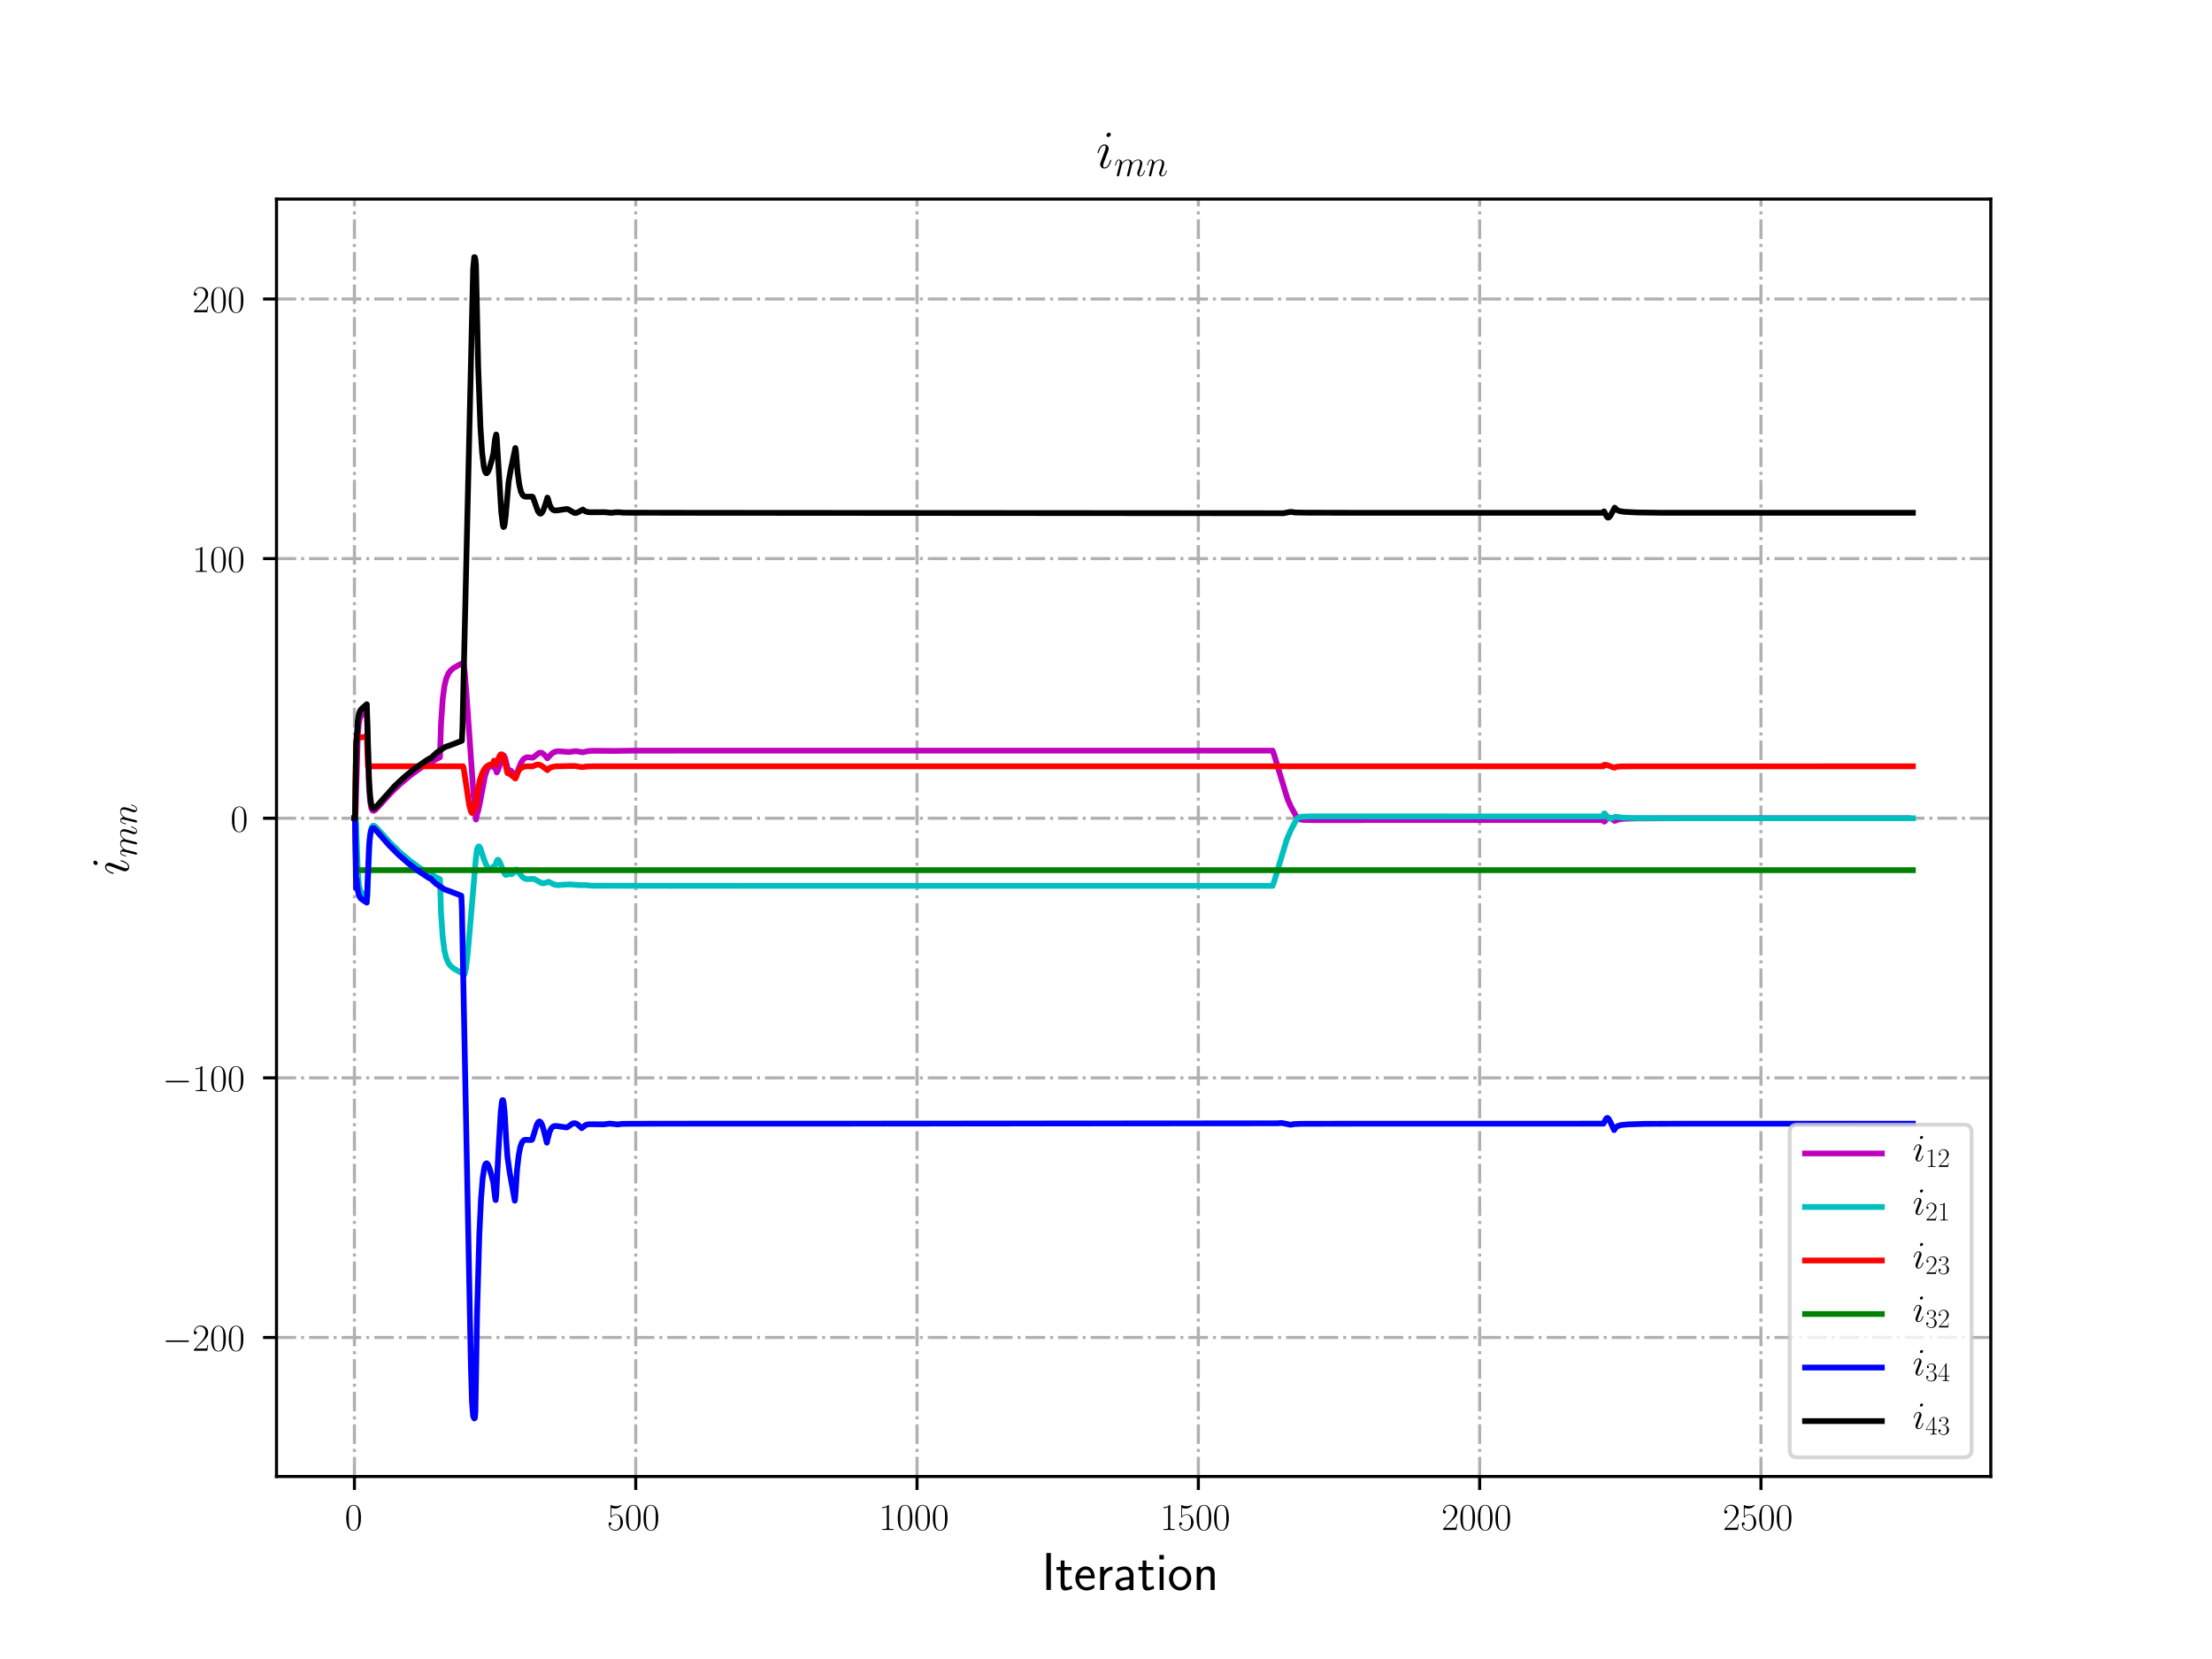 <?xml version="1.0" encoding="utf-8" standalone="no"?>
<!DOCTYPE svg PUBLIC "-//W3C//DTD SVG 1.1//EN"
  "http://www.w3.org/Graphics/SVG/1.1/DTD/svg11.dtd">
<!-- Created with matplotlib (http://matplotlib.org/) -->
<svg height="432pt" version="1.1" viewBox="0 0 576 432" width="576pt" xmlns="http://www.w3.org/2000/svg" xmlns:xlink="http://www.w3.org/1999/xlink">
 <defs>
  <style type="text/css">
*{stroke-linecap:butt;stroke-linejoin:round;}
  </style>
 </defs>
 <g id="figure_1">
  <g id="patch_1">
   <path d="M 0 432 
L 576 432 
L 576 0 
L 0 0 
z
" style="fill:#ffffff;"/>
  </g>
  <g id="axes_1">
   <g id="patch_2">
    <path d="M 72 384.48 
L 518.4 384.48 
L 518.4 51.84 
L 72 51.84 
z
" style="fill:#ffffff;"/>
   </g>
   <g id="matplotlib.axis_1">
    <g id="xtick_1">
     <g id="line2d_1">
      <path clip-path="url(#pf894da6694)" d="M 92.291 384.48 
L 92.291 51.84 
" style="fill:none;stroke:#b0b0b0;stroke-dasharray:5.12,1.28,0.8,1.28;stroke-dashoffset:0;stroke-width:0.8;"/>
     </g>
     <g id="line2d_2">
      <defs>
       <path d="M 0 0 
L 0 3.5 
" id="m3565d0ca4a" style="stroke:#000000;stroke-width:0.8;"/>
      </defs>
      <g>
       <use style="stroke:#000000;stroke-width:0.8;" x="92.291" xlink:href="#m3565d0ca4a" y="384.48"/>
      </g>
     </g>
     <g id="text_1">
      <!-- $0$ -->
      <defs>
       <path d="M 42 31.641 
C 42 37.75 41.906 48.125 37.703 56.109 
C 34 63.109 28.094 65.594 22.906 65.594 
C 18.094 65.594 12 63.406 8.203 56.203 
C 4.203 48.719 3.797 39.438 3.797 31.641 
C 3.797 25.953 3.906 17.281 7 9.672 
C 11.297 -0.609 19 -2 22.906 -2 
C 27.5 -2 34.5 -0.109 38.594 9.375 
C 41.594 16.281 42 24.359 42 31.641 
z
M 22.906 -0.406 
C 16.5 -0.406 12.703 5.078 11.297 12.688 
C 10.203 18.562 10.203 27.156 10.203 32.75 
C 10.203 40.438 10.203 46.828 11.5 52.922 
C 13.406 61.391 19 64 22.906 64 
C 27 64 32.297 61.297 34.203 53.125 
C 35.5 47.438 35.594 40.734 35.594 32.75 
C 35.594 26.25 35.594 18.266 34.406 12.375 
C 32.297 1.484 26.406 -0.406 22.906 -0.406 
z
" id="CMR17-48"/>
      </defs>
      <g transform="translate(89.8 398.398)scale(0.1 -0.1)">
       <use transform="scale(0.996)" xlink:href="#CMR17-48"/>
      </g>
     </g>
    </g>
    <g id="xtick_2">
     <g id="line2d_3">
      <path clip-path="url(#pf894da6694)" d="M 165.543 384.48 
L 165.543 51.84 
" style="fill:none;stroke:#b0b0b0;stroke-dasharray:5.12,1.28,0.8,1.28;stroke-dashoffset:0;stroke-width:0.8;"/>
     </g>
     <g id="line2d_4">
      <g>
       <use style="stroke:#000000;stroke-width:0.8;" x="165.543" xlink:href="#m3565d0ca4a" y="384.48"/>
      </g>
     </g>
     <g id="text_2">
      <!-- $500$ -->
      <defs>
       <path d="M 11.406 57.688 
C 12.406 57.281 16.5 56 20.703 56 
C 30 56 35.094 61.109 38 64.062 
C 38 64.953 38 65.5 37.406 65.5 
C 37.297 65.5 37.094 65.5 36.297 65.047 
C 32.797 63.406 28.703 62.078 23.703 62.078 
C 20.703 62.078 16.203 62.484 11.297 64.672 
C 10.203 65.172 10 65.172 9.906 65.172 
C 9.406 65.172 9.297 65.062 9.297 63.078 
L 9.297 34.422 
C 9.297 32.641 9.297 32.141 10.297 32.141 
C 10.797 32.141 11 32.344 11.5 33.031 
C 14.703 37.516 19.094 39.406 24.094 39.406 
C 27.594 39.406 35.094 37.219 35.094 20.141 
C 35.094 16.953 35.094 11.172 32.094 6.578 
C 29.594 2.484 25.703 0.391 21.406 0.391 
C 14.797 0.391 8.094 5 6.297 12.719 
C 6.703 12.609 7.5 12.422 7.906 12.422 
C 9.203 12.422 11.703 13.125 11.703 16.219 
C 11.703 18.906 9.797 20 7.906 20 
C 5.594 20 4.094 18.594 4.094 15.797 
C 4.094 7.094 11 -2 21.594 -2 
C 31.906 -2 41.703 6.875 41.703 19.75 
C 41.703 31.719 33.906 41 24.203 41 
C 19.094 41 14.797 39.109 11.406 35.531 
z
" id="CMR17-53"/>
      </defs>
      <g transform="translate(158.071 398.398)scale(0.1 -0.1)">
       <use transform="scale(0.996)" xlink:href="#CMR17-53"/>
       <use transform="translate(45.69 0)scale(0.996)" xlink:href="#CMR17-48"/>
       <use transform="translate(91.381 0)scale(0.996)" xlink:href="#CMR17-48"/>
      </g>
     </g>
    </g>
    <g id="xtick_3">
     <g id="line2d_5">
      <path clip-path="url(#pf894da6694)" d="M 238.796 384.48 
L 238.796 51.84 
" style="fill:none;stroke:#b0b0b0;stroke-dasharray:5.12,1.28,0.8,1.28;stroke-dashoffset:0;stroke-width:0.8;"/>
     </g>
     <g id="line2d_6">
      <g>
       <use style="stroke:#000000;stroke-width:0.8;" x="238.796" xlink:href="#m3565d0ca4a" y="384.48"/>
      </g>
     </g>
     <g id="text_3">
      <!-- $1000$ -->
      <defs>
       <path d="M 26.594 63.406 
C 26.594 65.5 26.5 65.5 25.094 65.5 
C 21.203 61.188 15.297 59.797 9.703 59.797 
C 9.406 59.797 8.906 59.797 8.797 59.5 
C 8.703 59.297 8.703 59.094 8.703 57 
C 11.797 57 17 57.594 21 59.984 
L 21 7.203 
C 21 3.688 20.797 2.5 12.203 2.5 
L 9.203 2.5 
L 9.203 0 
C 14 0 19 0 23.797 0 
C 28.594 0 33.594 0 38.406 0 
L 38.406 2.5 
L 35.406 2.5 
C 26.797 2.5 26.594 3.594 26.594 7.156 
z
" id="CMR17-49"/>
      </defs>
      <g transform="translate(228.833 398.398)scale(0.1 -0.1)">
       <use transform="scale(0.996)" xlink:href="#CMR17-49"/>
       <use transform="translate(45.69 0)scale(0.996)" xlink:href="#CMR17-48"/>
       <use transform="translate(91.381 0)scale(0.996)" xlink:href="#CMR17-48"/>
       <use transform="translate(137.071 0)scale(0.996)" xlink:href="#CMR17-48"/>
      </g>
     </g>
    </g>
    <g id="xtick_4">
     <g id="line2d_7">
      <path clip-path="url(#pf894da6694)" d="M 312.048 384.48 
L 312.048 51.84 
" style="fill:none;stroke:#b0b0b0;stroke-dasharray:5.12,1.28,0.8,1.28;stroke-dashoffset:0;stroke-width:0.8;"/>
     </g>
     <g id="line2d_8">
      <g>
       <use style="stroke:#000000;stroke-width:0.8;" x="312.048" xlink:href="#m3565d0ca4a" y="384.48"/>
      </g>
     </g>
     <g id="text_4">
      <!-- $1500$ -->
      <g transform="translate(302.085 398.398)scale(0.1 -0.1)">
       <use transform="scale(0.996)" xlink:href="#CMR17-49"/>
       <use transform="translate(45.69 0)scale(0.996)" xlink:href="#CMR17-53"/>
       <use transform="translate(91.381 0)scale(0.996)" xlink:href="#CMR17-48"/>
       <use transform="translate(137.071 0)scale(0.996)" xlink:href="#CMR17-48"/>
      </g>
     </g>
    </g>
    <g id="xtick_5">
     <g id="line2d_9">
      <path clip-path="url(#pf894da6694)" d="M 385.3 384.48 
L 385.3 51.84 
" style="fill:none;stroke:#b0b0b0;stroke-dasharray:5.12,1.28,0.8,1.28;stroke-dashoffset:0;stroke-width:0.8;"/>
     </g>
     <g id="line2d_10">
      <g>
       <use style="stroke:#000000;stroke-width:0.8;" x="385.3" xlink:href="#m3565d0ca4a" y="384.48"/>
      </g>
     </g>
     <g id="text_5">
      <!-- $2000$ -->
      <defs>
       <path d="M 41.703 15.453 
L 39.906 15.453 
C 38.906 8.375 38.094 7.172 37.703 6.562 
C 37.203 5.766 30 5.766 28.594 5.766 
L 9.406 5.766 
C 13 9.672 20 16.75 28.5 24.953 
C 34.594 30.734 41.703 37.531 41.703 47.422 
C 41.703 59.219 32.297 66 21.797 66 
C 10.797 66 4.094 56.312 4.094 47.344 
C 4.094 43.438 7 42.938 8.203 42.938 
C 9.203 42.938 12.203 43.547 12.203 47.031 
C 12.203 50.109 9.594 51 8.203 51 
C 7.594 51 7 50.906 6.594 50.703 
C 8.5 59.219 14.297 63.406 20.406 63.406 
C 29.094 63.406 34.797 56.516 34.797 47.422 
C 34.797 38.734 29.703 31.25 24 24.75 
L 4.094 2.281 
L 4.094 0 
L 39.297 0 
z
" id="CMR17-50"/>
      </defs>
      <g transform="translate(375.338 398.398)scale(0.1 -0.1)">
       <use transform="scale(0.996)" xlink:href="#CMR17-50"/>
       <use transform="translate(45.69 0)scale(0.996)" xlink:href="#CMR17-48"/>
       <use transform="translate(91.381 0)scale(0.996)" xlink:href="#CMR17-48"/>
       <use transform="translate(137.071 0)scale(0.996)" xlink:href="#CMR17-48"/>
      </g>
     </g>
    </g>
    <g id="xtick_6">
     <g id="line2d_11">
      <path clip-path="url(#pf894da6694)" d="M 458.553 384.48 
L 458.553 51.84 
" style="fill:none;stroke:#b0b0b0;stroke-dasharray:5.12,1.28,0.8,1.28;stroke-dashoffset:0;stroke-width:0.8;"/>
     </g>
     <g id="line2d_12">
      <g>
       <use style="stroke:#000000;stroke-width:0.8;" x="458.553" xlink:href="#m3565d0ca4a" y="384.48"/>
      </g>
     </g>
     <g id="text_6">
      <!-- $2500$ -->
      <g transform="translate(448.59 398.398)scale(0.1 -0.1)">
       <use transform="scale(0.996)" xlink:href="#CMR17-50"/>
       <use transform="translate(45.69 0)scale(0.996)" xlink:href="#CMR17-53"/>
       <use transform="translate(91.381 0)scale(0.996)" xlink:href="#CMR17-48"/>
       <use transform="translate(137.071 0)scale(0.996)" xlink:href="#CMR17-48"/>
      </g>
     </g>
    </g>
    <g id="text_7">
     <!-- Iteration -->
     <defs>
      <path d="M 17.094 69 
L 8.703 69 
L 8.703 0 
L 17.094 0 
z
" id="CMSS17-73"/>
      <path d="M 16.703 37 
L 29.703 37 
L 29.703 42.766 
L 16.703 42.766 
L 16.703 55 
L 9.594 55 
L 9.594 42.766 
L 1.703 42.766 
L 1.703 37 
L 9.406 37 
L 9.406 11.703 
C 9.406 6 10.703 -1 17.297 -1 
C 22.297 -1 26.906 0.391 31.297 2.688 
L 29.703 8.562 
C 27.297 6.469 24.406 5.266 21.297 5.266 
C 16.906 5.266 16.703 10.875 16.703 13.375 
z
" id="CMSS17-116"/>
      <path d="M 39.094 21.516 
C 39.094 24.844 38.906 31.297 35.703 36.641 
C 32.203 42.391 26.5 44 22.203 44 
C 11.797 44 3 34.188 3 21.484 
C 3 9.094 12.094 -1 23.594 -1 
C 28.094 -1 33.594 0.297 38.594 3.875 
C 38.594 4.281 38.406 6.469 38.297 6.562 
C 38.297 6.766 38 9.844 38 10.25 
C 33.203 6.359 27.703 5.078 23.703 5.078 
C 17.297 5.078 10.406 10.422 10.094 21.516 
z
M 10.906 27 
C 12.203 32.562 16.594 37.828 22.203 37.828 
C 23.703 37.828 30.703 37.828 32.5 27 
z
" id="CMSS17-101"/>
      <path d="M 14.906 21.297 
C 14.906 30.703 21.797 37 30.594 37 
L 30.594 43.578 
C 24.203 43.578 18.203 40.391 14.594 35.203 
L 14.594 43.094 
L 7.5 43.094 
L 7.5 0 
L 14.906 0 
z
" id="CMSS17-114"/>
      <path d="M 37.594 27.984 
C 37.594 37.375 30.906 43.875 21.906 43.875 
C 17.5 43.875 12.703 43.078 7.203 39.891 
L 7.797 33.359 
C 10.297 35.125 14.594 38 21.797 38 
C 26.906 38 30 34.062 30 27.844 
L 30 24 
C 14 24 4 19.344 4 11.344 
C 4 7.203 6.5 -1 14.797 -1 
C 16.297 -1 24.406 -1 30.203 3.391 
L 30.203 -0.297 
L 37.594 -0.297 
z
M 30 12.75 
C 30 10.953 30 8.562 27 6.781 
C 24.406 5.078 21.094 5.078 19.703 5.078 
C 14.703 5.078 11.297 7.984 11.297 11.625 
C 11.297 18.922 26.906 18.922 30 18.922 
z
" id="CMSS17-97"/>
      <path d="M 15.297 65.359 
L 6.906 65.359 
L 6.906 57 
L 15.297 57 
z
M 14.797 42.797 
L 7.406 42.797 
L 7.406 0 
L 14.797 0 
z
" id="CMSS17-105"/>
      <path d="M 44.203 21.188 
C 44.203 34 34.703 44 23.5 44 
C 12 44 2.703 33.703 2.703 21.188 
C 2.703 8.5 12.297 -1 23.406 -1 
C 34.797 -1 44.203 8.797 44.203 21.188 
z
M 23.5 5.266 
C 16.406 5.266 10.297 11.078 10.297 22 
C 10.297 33.609 17.406 37.922 23.406 37.922 
C 29.906 37.922 36.594 33.219 36.594 22 
C 36.594 10.672 30.094 5.266 23.5 5.266 
z
" id="CMSS17-111"/>
      <path d="M 40.906 29.328 
C 40.906 35.672 39.406 44 28.094 44 
C 21.703 44 17.5 40.719 14.703 37.328 
L 14.703 43.094 
L 7.406 43.094 
L 7.406 0 
L 15 0 
L 15 24.359 
C 15 30.688 17.406 37.938 24.203 37.938 
C 33 37.938 33.297 32 33.297 28.578 
L 33.297 0 
L 40.906 0 
z
" id="CMSS17-110"/>
     </defs>
     <g transform="translate(271.264 414.022)scale(0.14 -0.14)">
      <use transform="scale(0.996)" xlink:href="#CMSS17-73"/>
      <use transform="translate(25.784 0)scale(0.996)" xlink:href="#CMSS17-116"/>
      <use transform="translate(59.615 0)scale(0.996)" xlink:href="#CMSS17-101"/>
      <use transform="translate(101.254 0)scale(0.996)" xlink:href="#CMSS17-114"/>
      <use transform="translate(133.164 0)scale(0.996)" xlink:href="#CMSS17-97"/>
      <use transform="translate(178.086 0)scale(0.996)" xlink:href="#CMSS17-116"/>
      <use transform="translate(211.918 0)scale(0.996)" xlink:href="#CMSS17-105"/>
      <use transform="translate(234.098 0)scale(0.996)" xlink:href="#CMSS17-111"/>
      <use transform="translate(280.942 0)scale(0.996)" xlink:href="#CMSS17-110"/>
     </g>
    </g>
   </g>
   <g id="matplotlib.axis_2">
    <g id="ytick_1">
     <g id="line2d_13">
      <path clip-path="url(#pf894da6694)" d="M 72 348.274 
L 518.4 348.274 
" style="fill:none;stroke:#b0b0b0;stroke-dasharray:5.12,1.28,0.8,1.28;stroke-dashoffset:0;stroke-width:0.8;"/>
     </g>
     <g id="line2d_14">
      <defs>
       <path d="M 0 0 
L -3.5 0 
" id="me925442959" style="stroke:#000000;stroke-width:0.8;"/>
      </defs>
      <g>
       <use style="stroke:#000000;stroke-width:0.8;" x="72" xlink:href="#me925442959" y="348.274"/>
      </g>
     </g>
     <g id="text_8">
      <!-- $-200$ -->
      <defs>
       <path d="M 65.906 23 
C 67.594 23 69.406 23 69.406 25 
C 69.406 27 67.594 27 65.906 27 
L 11.797 27 
C 10.094 27 8.297 27 8.297 25 
C 8.297 23 10.094 23 11.797 23 
z
" id="CMSY10-0"/>
      </defs>
      <g transform="translate(42.307 351.734)scale(0.1 -0.1)">
       <use transform="scale(0.996)" xlink:href="#CMSY10-0"/>
       <use transform="translate(77.487 0)scale(0.996)" xlink:href="#CMR17-50"/>
       <use transform="translate(123.178 0)scale(0.996)" xlink:href="#CMR17-48"/>
       <use transform="translate(168.868 0)scale(0.996)" xlink:href="#CMR17-48"/>
      </g>
     </g>
    </g>
    <g id="ytick_2">
     <g id="line2d_15">
      <path clip-path="url(#pf894da6694)" d="M 72 280.67 
L 518.4 280.67 
" style="fill:none;stroke:#b0b0b0;stroke-dasharray:5.12,1.28,0.8,1.28;stroke-dashoffset:0;stroke-width:0.8;"/>
     </g>
     <g id="line2d_16">
      <g>
       <use style="stroke:#000000;stroke-width:0.8;" x="72" xlink:href="#me925442959" y="280.67"/>
      </g>
     </g>
     <g id="text_9">
      <!-- $-100$ -->
      <g transform="translate(42.307 284.129)scale(0.1 -0.1)">
       <use transform="scale(0.996)" xlink:href="#CMSY10-0"/>
       <use transform="translate(77.487 0)scale(0.996)" xlink:href="#CMR17-49"/>
       <use transform="translate(123.178 0)scale(0.996)" xlink:href="#CMR17-48"/>
       <use transform="translate(168.868 0)scale(0.996)" xlink:href="#CMR17-48"/>
      </g>
     </g>
    </g>
    <g id="ytick_3">
     <g id="line2d_17">
      <path clip-path="url(#pf894da6694)" d="M 72 213.066 
L 518.4 213.066 
" style="fill:none;stroke:#b0b0b0;stroke-dasharray:5.12,1.28,0.8,1.28;stroke-dashoffset:0;stroke-width:0.8;"/>
     </g>
     <g id="line2d_18">
      <g>
       <use style="stroke:#000000;stroke-width:0.8;" x="72" xlink:href="#me925442959" y="213.066"/>
      </g>
     </g>
     <g id="text_10">
      <!-- $0$ -->
      <g transform="translate(60.019 216.525)scale(0.1 -0.1)">
       <use transform="scale(0.996)" xlink:href="#CMR17-48"/>
      </g>
     </g>
    </g>
    <g id="ytick_4">
     <g id="line2d_19">
      <path clip-path="url(#pf894da6694)" d="M 72 145.461 
L 518.4 145.461 
" style="fill:none;stroke:#b0b0b0;stroke-dasharray:5.12,1.28,0.8,1.28;stroke-dashoffset:0;stroke-width:0.8;"/>
     </g>
     <g id="line2d_20">
      <g>
       <use style="stroke:#000000;stroke-width:0.8;" x="72" xlink:href="#me925442959" y="145.461"/>
      </g>
     </g>
     <g id="text_11">
      <!-- $100$ -->
      <g transform="translate(50.056 148.921)scale(0.1 -0.1)">
       <use transform="scale(0.996)" xlink:href="#CMR17-49"/>
       <use transform="translate(45.69 0)scale(0.996)" xlink:href="#CMR17-48"/>
       <use transform="translate(91.381 0)scale(0.996)" xlink:href="#CMR17-48"/>
      </g>
     </g>
    </g>
    <g id="ytick_5">
     <g id="line2d_21">
      <path clip-path="url(#pf894da6694)" d="M 72 77.857 
L 518.4 77.857 
" style="fill:none;stroke:#b0b0b0;stroke-dasharray:5.12,1.28,0.8,1.28;stroke-dashoffset:0;stroke-width:0.8;"/>
     </g>
     <g id="line2d_22">
      <g>
       <use style="stroke:#000000;stroke-width:0.8;" x="72" xlink:href="#me925442959" y="77.857"/>
      </g>
     </g>
     <g id="text_12">
      <!-- $200$ -->
      <g transform="translate(50.056 81.316)scale(0.1 -0.1)">
       <use transform="scale(0.996)" xlink:href="#CMR17-50"/>
       <use transform="translate(45.69 0)scale(0.996)" xlink:href="#CMR17-48"/>
       <use transform="translate(91.381 0)scale(0.996)" xlink:href="#CMR17-48"/>
      </g>
     </g>
    </g>
    <g id="text_13">
     <!-- $i_{mn}$ -->
     <defs>
      <path d="M 28.297 14.266 
C 28.297 14.766 27.906 15.172 27.297 15.172 
C 26.406 15.172 26.297 14.875 25.797 13.172 
C 23.203 4.094 19.094 1 15.797 1 
C 14.594 1 13.203 1.297 13.203 4.297 
C 13.203 6.984 14.406 9.984 15.5 12.969 
L 22.5 31.531 
C 22.797 32.328 23.5 34.125 23.5 36.016 
C 23.5 40.219 20.5 44 15.594 44 
C 6.406 44 2.703 29.531 2.703 28.734 
C 2.703 28.344 3.094 27.844 3.797 27.844 
C 4.703 27.844 4.797 28.234 5.203 29.625 
C 7.594 37.938 11.406 41.906 15.297 41.906 
C 16.203 41.906 17.906 41.906 17.906 38.719 
C 17.906 36.125 16.594 32.828 15.797 30.641 
L 8.797 12.078 
C 8.203 10.484 7.594 8.875 7.594 7.078 
C 7.594 2.594 10.703 -1 15.5 -1 
C 24.703 -1 28.297 13.578 28.297 14.266 
z
M 27.5 62.703 
C 27.5 64.203 26.297 66 24.094 66 
C 21.797 66 19.203 63.797 19.203 61.203 
C 19.203 58.719 21.297 57.922 22.5 57.922 
C 25.203 57.922 27.5 60.516 27.5 62.703 
z
" id="CMMI12-105"/>
      <path d="M 20.594 29.234 
C 20.797 29.844 23.297 34.828 27 38.016 
C 29.594 40.406 33 42.016 36.906 42.016 
C 40.906 42.016 42.297 39.016 42.297 35.031 
C 42.297 34.422 42.297 32.438 41.094 27.734 
L 38.594 17.469 
C 37.797 14.469 35.906 7.078 35.703 5.984 
C 35.297 4.484 34.703 1.891 34.703 1.5 
C 34.703 0.094 35.797 -1 37.297 -1 
C 40.297 -1 40.797 1.297 41.703 4.891 
L 47.703 28.734 
C 47.906 29.531 53.094 42.016 64.094 42.016 
C 68.094 42.016 69.5 39.016 69.5 35.031 
C 69.5 29.438 65.594 18.562 63.406 12.578 
C 62.5 10.172 62 8.875 62 7.078 
C 62 2.594 65.094 -1 69.906 -1 
C 79.203 -1 82.703 13.672 82.703 14.266 
C 82.703 14.766 82.297 15.172 81.703 15.172 
C 80.797 15.172 80.703 14.875 80.203 13.172 
C 77.906 5.188 74.203 1 70.203 1 
C 69.203 1 67.594 1 67.594 4.203 
C 67.594 6.812 68.797 10 69.203 11.094 
C 71 15.906 75.5 27.703 75.5 33.516 
C 75.5 39.5 72 44 64.406 44 
C 57.703 44 52.297 40.219 48.297 34.328 
C 48 39.719 44.703 44 37.203 44 
C 28.297 44 23.594 37.734 21.797 35.234 
C 21.5 40.906 17.406 44 13 44 
C 10.094 44 7.797 42.609 5.906 38.812 
C 4.094 35.219 2.703 29.141 2.703 28.734 
C 2.703 28.344 3.094 27.844 3.797 27.844 
C 4.594 27.844 4.703 27.938 5.297 30.234 
C 6.797 36.125 8.703 42.016 12.703 42.016 
C 15 42.016 15.797 40.406 15.797 37.422 
C 15.797 35.219 14.797 31.328 14.094 28.234 
L 11.297 17.469 
C 10.906 15.562 9.797 11.078 9.297 9.281 
C 8.594 6.688 7.5 2 7.5 1.5 
C 7.5 0.094 8.594 -1 10.094 -1 
C 11.297 -1 12.703 -0.406 13.5 1.094 
C 13.703 1.594 14.594 5.094 15.094 7.078 
L 17.297 16.062 
z
" id="CMMI12-109"/>
      <path d="M 20.594 29.234 
C 20.797 29.844 23.297 34.828 27 38.016 
C 29.594 40.406 33 42.016 36.906 42.016 
C 40.906 42.016 42.297 39.016 42.297 35.031 
C 42.297 29.344 38.203 17.969 36.203 12.578 
C 35.297 10.172 34.797 8.875 34.797 7.078 
C 34.797 2.594 37.906 -1 42.703 -1 
C 52 -1 55.5 13.672 55.5 14.266 
C 55.5 14.766 55.094 15.172 54.5 15.172 
C 53.594 15.172 53.5 14.875 53 13.172 
C 50.703 4.984 46.906 1 43 1 
C 42 1 40.406 1 40.406 4.203 
C 40.406 6.703 41.5 9.703 42.094 11.094 
C 44.094 16.609 48.297 27.812 48.297 33.516 
C 48.297 39.5 44.797 44 37.203 44 
C 28.297 44 23.594 37.734 21.797 35.234 
C 21.5 40.906 17.406 44 13 44 
C 9.797 44 7.594 42.109 5.906 38.719 
C 4.094 35.125 2.703 29.141 2.703 28.734 
C 2.703 28.344 3.094 27.844 3.797 27.844 
C 4.594 27.844 4.703 27.938 5.297 30.234 
C 6.906 36.328 8.703 42.016 12.703 42.016 
C 15 42.016 15.797 40.406 15.797 37.422 
C 15.797 35.219 14.797 31.328 14.094 28.234 
L 11.297 17.469 
C 10.906 15.562 9.797 11.078 9.297 9.281 
C 8.594 6.688 7.5 2 7.5 1.5 
C 7.5 0.094 8.594 -1 10.094 -1 
C 11.297 -1 12.703 -0.406 13.5 1.094 
C 13.703 1.594 14.594 5.094 15.094 7.078 
L 17.297 16.062 
z
" id="CMMI12-110"/>
     </defs>
     <g transform="translate(35.595 227.936)rotate(-90)scale(0.14 -0.14)">
      <use transform="translate(0 14.944)scale(0.996)" xlink:href="#CMMI12-105"/>
      <use transform="translate(33.279 0)scale(0.697)" xlink:href="#CMMI12-109"/>
      <use transform="translate(93.007 0)scale(0.697)" xlink:href="#CMMI12-110"/>
     </g>
    </g>
   </g>
   <g id="line2d_23">
    <path clip-path="url(#pf894da6694)" d="M 92.291 213.066 
L 92.437 213.066 
L 92.584 211.557 
L 93.17 191.388 
L 93.463 188.17 
L 93.756 186.862 
L 94.195 186.088 
L 94.928 185.47 
L 95.514 185.04 
L 96.1 205.017 
L 96.393 208.787 
L 96.686 210.421 
L 96.979 211.029 
L 97.272 211.144 
L 97.712 210.911 
L 98.591 209.993 
L 101.814 206.432 
L 104.304 204.052 
L 106.941 201.852 
L 109.578 199.938 
L 111.776 198.533 
L 111.923 199.144 
L 112.802 198.113 
L 114.56 197.19 
L 114.853 188.286 
L 115.292 181.925 
L 115.732 178.625 
L 116.171 176.766 
L 116.757 175.383 
L 117.343 174.596 
L 118.076 173.975 
L 119.248 173.293 
L 120.566 172.622 
L 120.713 172.774 
L 121.006 174.951 
L 121.445 180.387 
L 123.35 207.514 
L 123.496 208.16 
L 123.936 213.407 
L 124.229 211.968 
L 124.522 211.128 
L 124.961 209.06 
L 126.28 202.12 
L 126.866 200.362 
L 127.306 199.672 
L 127.745 199.434 
L 128.185 199.554 
L 128.478 199.788 
L 128.624 199.112 
L 128.771 199.258 
L 129.357 201.149 
L 129.65 200.617 
L 130.968 196.698 
L 131.115 196.679 
L 131.261 196.808 
L 131.554 197.529 
L 132.287 200.463 
L 133.019 200.641 
L 133.459 201.16 
L 134.045 202.286 
L 134.191 202.627 
L 134.338 202.456 
L 134.924 200.476 
L 135.656 198.655 
L 136.242 197.753 
L 136.828 197.312 
L 137.414 197.183 
L 138.44 197.282 
L 138.733 197.298 
L 139.172 196.986 
L 140.344 196.052 
L 140.784 195.971 
L 141.223 196.113 
L 141.81 196.609 
L 142.542 197.464 
L 142.835 197.141 
L 143.714 196.212 
L 144.447 195.776 
L 145.179 195.624 
L 146.205 195.672 
L 148.109 195.824 
L 150.014 195.588 
L 151.039 195.775 
L 151.772 195.907 
L 152.944 195.611 
L 154.262 195.499 
L 160.416 195.542 
L 161.734 195.514 
L 164.811 195.473 
L 184.296 195.462 
L 331.387 195.462 
L 331.826 196.697 
L 335.196 207.851 
L 336.075 209.925 
L 337.833 213.06 
L 338.419 213.354 
L 339.298 213.496 
L 341.789 213.556 
L 357.025 213.544 
L 417.531 213.543 
L 417.678 213.921 
L 417.824 213.928 
L 418.704 212.921 
L 419.143 212.919 
L 419.729 213.26 
L 420.462 213.757 
L 421.487 213.381 
L 422.806 213.206 
L 425.882 213.115 
L 437.603 213.068 
L 496.791 213.066 
L 496.791 213.066 
" style="fill:none;stroke:#bf00bf;stroke-linecap:square;stroke-width:1.5;"/>
   </g>
   <g id="line2d_24">
    <path clip-path="url(#pf894da6694)" d="M 92.291 213.066 
L 92.437 213.066 
L 92.584 213.066 
L 92.73 214.409 
L 93.17 226.991 
L 93.463 230.408 
L 93.756 231.762 
L 94.049 232.332 
L 94.488 232.724 
L 95.661 233.359 
L 96.247 218.859 
L 96.54 216.348 
L 96.833 215.321 
L 97.126 215.004 
L 97.419 215.029 
L 97.858 215.35 
L 99.03 216.646 
L 101.667 219.549 
L 104.158 221.948 
L 106.648 224.049 
L 109.285 225.993 
L 111.776 227.598 
L 111.923 226.987 
L 112.802 228.018 
L 114.56 228.941 
L 114.853 237.846 
L 115.292 244.206 
L 115.732 247.506 
L 116.171 249.365 
L 116.757 250.748 
L 117.343 251.535 
L 118.076 252.156 
L 119.248 252.839 
L 120.566 253.51 
L 120.859 253.851 
L 121.006 253.617 
L 121.299 252.315 
L 121.738 248.796 
L 122.471 240.534 
L 123.936 223.304 
L 124.229 221.145 
L 124.522 220.474 
L 124.668 220.389 
L 124.815 220.461 
L 125.108 220.977 
L 125.84 223.225 
L 126.573 225.184 
L 127.013 225.873 
L 127.452 226.179 
L 127.892 226.153 
L 128.331 225.859 
L 128.624 225.546 
L 128.771 225.592 
L 129.064 225.065 
L 129.503 223.942 
L 129.65 223.856 
L 129.943 224.078 
L 130.382 225.043 
L 131.408 227.575 
L 131.701 227.831 
L 131.994 227.757 
L 132.287 227.47 
L 132.726 227.629 
L 133.166 227.661 
L 133.605 227.393 
L 134.191 226.688 
L 134.484 226.419 
L 135.217 227.367 
L 136.096 228.422 
L 136.682 228.791 
L 137.268 228.924 
L 138.293 228.879 
L 139.026 228.869 
L 139.612 229.157 
L 140.93 229.914 
L 141.517 230.003 
L 142.103 229.875 
L 142.835 229.607 
L 144.447 230.387 
L 145.326 230.486 
L 146.937 230.351 
L 148.402 230.291 
L 151.039 230.491 
L 152.358 230.479 
L 154.116 230.626 
L 165.983 230.652 
L 199.825 230.67 
L 331.387 230.67 
L 331.826 229.421 
L 335.049 218.695 
L 336.075 216.274 
L 337.686 213.208 
L 338.272 212.831 
L 339.005 212.665 
L 340.763 212.585 
L 349.114 212.586 
L 410.06 212.588 
L 417.531 212.588 
L 417.678 211.829 
L 417.824 211.806 
L 418.997 213.12 
L 419.436 213.139 
L 420.169 212.858 
L 420.755 212.677 
L 422.513 212.922 
L 425.443 213.015 
L 436.431 213.062 
L 498.109 213.066 
L 498.109 213.066 
" style="fill:none;stroke:#00bfbf;stroke-linecap:square;stroke-width:1.5;"/>
   </g>
   <g id="line2d_25">
    <path clip-path="url(#pf894da6694)" d="M 92.291 213.066 
L 92.437 213.066 
L 92.73 193.304 
L 92.877 191.672 
L 93.023 191.579 
L 93.316 191.92 
L 93.756 192.037 
L 94.635 191.919 
L 95.514 191.735 
L 95.807 199.545 
L 120.566 199.545 
L 120.713 199.91 
L 122.178 209.633 
L 122.617 211.289 
L 122.91 211.719 
L 123.35 210.504 
L 123.496 209.594 
L 123.643 209.761 
L 123.789 210.216 
L 123.936 210.124 
L 124.229 206.527 
L 124.961 203.14 
L 125.547 201.361 
L 126.134 200.244 
L 126.72 199.578 
L 127.452 199.14 
L 128.331 198.93 
L 128.478 198.914 
L 128.624 198.072 
L 128.917 198.581 
L 129.21 199.06 
L 129.503 198.321 
L 130.089 196.825 
L 130.382 196.448 
L 130.675 196.422 
L 130.968 196.79 
L 131.261 197.556 
L 131.701 199.362 
L 132.14 201.333 
L 132.58 201.449 
L 133.459 202.086 
L 134.191 202.728 
L 135.07 200.635 
L 135.656 200.026 
L 136.242 199.707 
L 136.975 199.551 
L 138.293 199.553 
L 138.733 199.55 
L 139.758 199.109 
L 140.344 199.097 
L 140.93 199.321 
L 141.81 199.986 
L 142.542 200.547 
L 142.982 200.057 
L 143.714 199.731 
L 144.74 199.546 
L 146.498 199.521 
L 148.549 199.462 
L 149.721 199.46 
L 151.332 199.734 
L 151.772 199.732 
L 152.504 199.613 
L 154.555 199.538 
L 192.061 199.545 
L 417.531 199.545 
L 417.678 199.164 
L 418.264 199.168 
L 418.997 199.419 
L 420.169 199.85 
L 420.462 199.89 
L 420.755 199.707 
L 421.78 199.585 
L 425.15 199.551 
L 488.586 199.545 
L 498.109 199.545 
L 498.109 199.545 
" style="fill:none;stroke:#ff0000;stroke-linecap:square;stroke-width:1.5;"/>
   </g>
   <g id="line2d_26">
    <path clip-path="url(#pf894da6694)" d="M 92.291 213.066 
L 92.437 213.066 
L 92.73 226.587 
L 498.109 226.587 
L 498.109 226.587 
" style="fill:none;stroke:#008000;stroke-linecap:square;stroke-width:1.5;"/>
   </g>
   <g id="line2d_27">
    <path clip-path="url(#pf894da6694)" d="M 92.291 213.066 
L 92.437 213.066 
L 92.73 231.318 
L 92.877 228.883 
L 93.17 231.893 
L 93.463 233.173 
L 93.902 233.92 
L 94.635 234.475 
L 95.514 235.039 
L 96.1 220.366 
L 96.393 217.444 
L 96.686 216.138 
L 96.979 215.677 
L 97.272 215.647 
L 97.712 215.965 
L 98.884 217.329 
L 101.374 220.167 
L 103.865 222.651 
L 106.355 224.827 
L 108.992 226.839 
L 111.776 228.682 
L 112.069 228.666 
L 112.655 229.305 
L 113.534 230.12 
L 115.732 231.595 
L 117.05 232.049 
L 119.541 233.01 
L 120.127 233.244 
L 120.273 236.469 
L 120.859 266.227 
L 122.617 355.633 
L 122.91 365.138 
L 123.203 368.754 
L 123.496 369.36 
L 123.643 369.255 
L 123.789 367.737 
L 124.229 342.137 
L 124.815 321.51 
L 125.254 312.229 
L 125.694 306.737 
L 126.134 303.92 
L 126.427 303.1 
L 126.72 302.899 
L 127.013 303.164 
L 127.452 304.18 
L 128.038 306.249 
L 128.478 308.089 
L 128.917 311.806 
L 129.064 312.504 
L 129.21 311.225 
L 129.796 299.68 
L 130.382 289.69 
L 130.675 287.056 
L 130.822 286.492 
L 130.968 286.467 
L 131.115 286.991 
L 131.408 289.674 
L 131.847 297.37 
L 132.14 301.246 
L 132.726 305.311 
L 134.045 312.658 
L 134.191 311.475 
L 134.631 304.758 
L 135.07 300.831 
L 135.51 298.583 
L 135.949 297.43 
L 136.389 296.932 
L 136.828 296.788 
L 137.707 296.847 
L 138.44 296.839 
L 138.586 296.714 
L 139.026 295.304 
L 139.758 292.928 
L 140.198 292.149 
L 140.491 292.015 
L 140.784 292.213 
L 141.077 292.735 
L 141.517 294.041 
L 142.396 297.553 
L 142.689 296.244 
L 143.128 294.686 
L 143.568 293.804 
L 144.007 293.365 
L 144.447 293.202 
L 145.179 293.238 
L 147.523 293.587 
L 147.816 293.482 
L 149.135 292.537 
L 149.721 292.477 
L 150.307 292.724 
L 151.039 293.35 
L 151.479 293.772 
L 152.504 292.934 
L 153.237 292.757 
L 154.409 292.749 
L 157.193 292.781 
L 158.804 292.584 
L 159.976 292.705 
L 160.855 292.806 
L 161.881 292.655 
L 164.078 292.629 
L 172.576 292.598 
L 213.89 292.594 
L 332.559 292.506 
L 333.731 292.422 
L 334.756 292.609 
L 336.075 292.888 
L 336.954 292.707 
L 338.858 292.63 
L 354.241 292.599 
L 417.531 292.597 
L 417.824 292.051 
L 418.264 291.236 
L 418.557 291.099 
L 418.85 291.298 
L 419.29 292.062 
L 420.315 294.276 
L 420.755 293.578 
L 421.341 293.184 
L 422.22 292.947 
L 423.978 292.783 
L 428.373 292.642 
L 438.628 292.6 
L 498.109 292.604 
L 498.109 292.604 
" style="fill:none;stroke:#0000ff;stroke-linecap:square;stroke-width:1.5;"/>
   </g>
   <g id="line2d_28">
    <path clip-path="url(#pf894da6694)" d="M 92.291 213.066 
L 92.437 213.066 
L 92.73 194.813 
L 93.17 187.678 
L 93.463 185.911 
L 93.756 185.113 
L 94.195 184.526 
L 95.514 183.378 
L 96.1 203.306 
L 96.393 207.496 
L 96.686 209.483 
L 96.979 210.297 
L 97.272 210.506 
L 97.565 210.411 
L 98.151 209.854 
L 102.839 204.608 
L 105.33 202.293 
L 107.967 200.152 
L 110.751 198.193 
L 111.923 197.45 
L 112.216 197.466 
L 112.802 196.827 
L 113.681 196.011 
L 115.878 194.536 
L 117.197 194.082 
L 119.687 193.121 
L 120.273 192.887 
L 120.42 189.662 
L 123.203 70.08 
L 123.496 66.96 
L 123.643 66.988 
L 123.789 67.547 
L 123.936 68.974 
L 124.522 95.661 
L 125.108 111.293 
L 125.547 117.91 
L 125.987 121.512 
L 126.28 122.71 
L 126.573 123.199 
L 126.72 123.232 
L 127.013 122.967 
L 127.452 121.952 
L 128.038 119.882 
L 128.478 118.042 
L 128.917 114.325 
L 129.21 113.143 
L 129.357 114.132 
L 129.796 121.313 
L 130.529 133.284 
L 130.968 136.884 
L 131.115 137.244 
L 131.261 137.151 
L 131.408 136.601 
L 131.701 134.157 
L 132.433 125.532 
L 133.019 122.18 
L 134.191 116.657 
L 134.338 117.446 
L 134.777 122.909 
L 135.217 126.204 
L 135.656 128.029 
L 136.096 128.923 
L 136.535 129.275 
L 137.121 129.345 
L 138.586 129.316 
L 138.733 129.423 
L 139.172 130.603 
L 140.051 133.063 
L 140.491 133.677 
L 140.784 133.758 
L 141.077 133.563 
L 141.517 132.78 
L 142.103 131.058 
L 142.542 129.581 
L 142.689 129.888 
L 143.128 131.445 
L 143.568 132.327 
L 144.007 132.766 
L 144.447 132.929 
L 145.179 132.893 
L 147.523 132.544 
L 147.963 132.631 
L 149.574 133.566 
L 150.16 133.537 
L 150.746 133.263 
L 151.772 132.683 
L 152.358 133.129 
L 153.09 133.356 
L 154.116 133.394 
L 157.486 133.368 
L 159.097 133.532 
L 160.416 133.405 
L 161.148 133.39 
L 162.467 133.502 
L 168.62 133.513 
L 181.805 133.537 
L 333.145 133.639 
L 334.17 133.652 
L 335.489 133.384 
L 336.221 133.289 
L 337.247 133.449 
L 340.03 133.502 
L 352.483 133.533 
L 417.531 133.534 
L 417.678 133.153 
L 417.971 133.677 
L 418.411 134.552 
L 418.704 134.785 
L 418.997 134.707 
L 419.436 134.137 
L 420.462 132.2 
L 421.048 132.79 
L 421.78 133.095 
L 422.952 133.273 
L 426.029 133.437 
L 432.328 133.522 
L 463.973 133.528 
L 498.109 133.528 
L 498.109 133.528 
" style="fill:none;stroke:#000000;stroke-linecap:square;stroke-width:1.5;"/>
   </g>
   <g id="patch_3">
    <path d="M 72 384.48 
L 72 51.84 
" style="fill:none;stroke:#000000;stroke-linecap:square;stroke-linejoin:miter;stroke-width:0.8;"/>
   </g>
   <g id="patch_4">
    <path d="M 518.4 384.48 
L 518.4 51.84 
" style="fill:none;stroke:#000000;stroke-linecap:square;stroke-linejoin:miter;stroke-width:0.8;"/>
   </g>
   <g id="patch_5">
    <path d="M 72 384.48 
L 518.4 384.48 
" style="fill:none;stroke:#000000;stroke-linecap:square;stroke-linejoin:miter;stroke-width:0.8;"/>
   </g>
   <g id="patch_6">
    <path d="M 72 51.84 
L 518.4 51.84 
" style="fill:none;stroke:#000000;stroke-linecap:square;stroke-linejoin:miter;stroke-width:0.8;"/>
   </g>
   <g id="text_14">
    <!-- $i_{mn}$ -->
    <g transform="translate(285.424 45.84)scale(0.14 -0.14)">
     <use transform="translate(0 14.944)scale(0.996)" xlink:href="#CMMI12-105"/>
     <use transform="translate(33.279 0)scale(0.697)" xlink:href="#CMMI12-109"/>
     <use transform="translate(93.007 0)scale(0.697)" xlink:href="#CMMI12-110"/>
    </g>
   </g>
   <g id="legend_1">
    <g id="patch_7">
     <path d="M 468.025 379.48 
L 511.4 379.48 
Q 513.4 379.48 513.4 377.48 
L 513.4 294.857 
Q 513.4 292.857 511.4 292.857 
L 468.025 292.857 
Q 466.025 292.857 466.025 294.857 
L 466.025 377.48 
Q 466.025 379.48 468.025 379.48 
z
" style="fill:#ffffff;opacity:0.8;stroke:#cccccc;stroke-linejoin:miter;"/>
    </g>
    <g id="line2d_29">
     <path d="M 470.025 300.357 
L 490.025 300.357 
" style="fill:none;stroke:#bf00bf;stroke-linecap:square;stroke-width:1.5;"/>
    </g>
    <g id="line2d_30"/>
    <g id="text_15">
     <!-- $i_{12}$ -->
     <g transform="translate(498.025 303.857)scale(0.1 -0.1)">
      <use transform="translate(0 14.944)scale(0.996)" xlink:href="#CMMI12-105"/>
      <use transform="translate(33.279 0)scale(0.697)" xlink:href="#CMR17-49"/>
      <use transform="translate(65.262 0)scale(0.697)" xlink:href="#CMR17-50"/>
     </g>
    </g>
    <g id="line2d_31">
     <path d="M 470.025 314.294 
L 490.025 314.294 
" style="fill:none;stroke:#00bfbf;stroke-linecap:square;stroke-width:1.5;"/>
    </g>
    <g id="line2d_32"/>
    <g id="text_16">
     <!-- $i_{21}$ -->
     <g transform="translate(498.025 317.794)scale(0.1 -0.1)">
      <use transform="translate(0 14.944)scale(0.996)" xlink:href="#CMMI12-105"/>
      <use transform="translate(33.279 0)scale(0.697)" xlink:href="#CMR17-50"/>
      <use transform="translate(65.262 0)scale(0.697)" xlink:href="#CMR17-49"/>
     </g>
    </g>
    <g id="line2d_33">
     <path d="M 470.025 328.231 
L 490.025 328.231 
" style="fill:none;stroke:#ff0000;stroke-linecap:square;stroke-width:1.5;"/>
    </g>
    <g id="line2d_34"/>
    <g id="text_17">
     <!-- $i_{23}$ -->
     <defs>
      <path d="M 22.094 33.703 
C 31 33.703 34.906 25.969 34.906 17.031 
C 34.906 5 28.5 0.391 22.703 0.391 
C 17.406 0.391 8.797 3.031 6.094 10.828 
C 6.594 10.625 7.094 10.625 7.594 10.625 
C 10 10.625 11.797 12.219 11.797 14.812 
C 11.797 17.703 9.594 19 7.594 19 
C 5.906 19 3.297 18.203 3.297 14.469 
C 3.297 5.234 12.297 -2 22.906 -2 
C 34 -2 42.5 6.719 42.5 16.953 
C 42.5 26.672 34.5 33.703 25 34.797 
C 32.594 36.375 39.906 43.062 39.906 52.016 
C 39.906 59.688 32 65.297 23 65.297 
C 13.906 65.297 5.906 59.828 5.906 52.016 
C 5.906 48.594 8.5 48 9.797 48 
C 11.906 48 13.703 49.297 13.703 51.891 
C 13.703 54.469 11.906 55.766 9.797 55.766 
C 9.406 55.766 8.906 55.766 8.5 55.578 
C 11.406 61.859 19.297 63 22.797 63 
C 26.297 63 32.906 61.328 32.906 51.875 
C 32.906 49.109 32.5 44.188 29.094 39.844 
C 26.094 36 22.703 36 19.406 35.688 
C 18.906 35.688 16.594 35.453 16.203 35.453 
C 15.5 35.359 15.094 35.266 15.094 34.5 
C 15.094 33.797 15.203 33.703 17.203 33.703 
z
" id="CMR17-51"/>
     </defs>
     <g transform="translate(498.025 331.731)scale(0.1 -0.1)">
      <use transform="translate(0 14.944)scale(0.996)" xlink:href="#CMMI12-105"/>
      <use transform="translate(33.279 0)scale(0.697)" xlink:href="#CMR17-50"/>
      <use transform="translate(65.262 0)scale(0.697)" xlink:href="#CMR17-51"/>
     </g>
    </g>
    <g id="line2d_35">
     <path d="M 470.025 342.168 
L 490.025 342.168 
" style="fill:none;stroke:#008000;stroke-linecap:square;stroke-width:1.5;"/>
    </g>
    <g id="line2d_36"/>
    <g id="text_18">
     <!-- $i_{32}$ -->
     <g transform="translate(498.025 345.668)scale(0.1 -0.1)">
      <use transform="translate(0 14.944)scale(0.996)" xlink:href="#CMMI12-105"/>
      <use transform="translate(33.279 0)scale(0.697)" xlink:href="#CMR17-51"/>
      <use transform="translate(65.262 0)scale(0.697)" xlink:href="#CMR17-50"/>
     </g>
    </g>
    <g id="line2d_37">
     <path d="M 470.025 356.106 
L 490.025 356.106 
" style="fill:none;stroke:#0000ff;stroke-linecap:square;stroke-width:1.5;"/>
    </g>
    <g id="line2d_38"/>
    <g id="text_19">
     <!-- $i_{34}$ -->
     <defs>
      <path d="M 33.594 64.406 
C 33.594 66.5 33.5 66.5 31.703 66.5 
L 2 19.594 
L 2 17 
L 27.797 17 
L 27.797 7.141 
C 27.797 3.5 27.594 2.5 20.594 2.5 
L 18.703 2.5 
L 18.703 0 
C 21.906 0 27.297 0 30.703 0 
C 34.094 0 39.5 0 42.703 0 
L 42.703 2.5 
L 40.797 2.5 
C 33.797 2.5 33.594 3.5 33.594 7.141 
L 33.594 17 
L 43.797 17 
L 43.797 19.594 
L 33.594 19.594 
z
M 28.094 57.859 
L 28.094 19.594 
L 4 19.594 
z
" id="CMR17-52"/>
     </defs>
     <g transform="translate(498.025 359.606)scale(0.1 -0.1)">
      <use transform="translate(0 14.944)scale(0.996)" xlink:href="#CMMI12-105"/>
      <use transform="translate(33.279 0)scale(0.697)" xlink:href="#CMR17-51"/>
      <use transform="translate(65.262 0)scale(0.697)" xlink:href="#CMR17-52"/>
     </g>
    </g>
    <g id="line2d_39">
     <path d="M 470.025 370.043 
L 490.025 370.043 
" style="fill:none;stroke:#000000;stroke-linecap:square;stroke-width:1.5;"/>
    </g>
    <g id="line2d_40"/>
    <g id="text_20">
     <!-- $i_{43}$ -->
     <g transform="translate(498.025 373.543)scale(0.1 -0.1)">
      <use transform="translate(0 14.944)scale(0.996)" xlink:href="#CMMI12-105"/>
      <use transform="translate(33.279 0)scale(0.697)" xlink:href="#CMR17-52"/>
      <use transform="translate(65.262 0)scale(0.697)" xlink:href="#CMR17-51"/>
     </g>
    </g>
   </g>
  </g>
 </g>
 <defs>
  <clipPath id="pf894da6694">
   <rect height="332.64" width="446.4" x="72" y="51.84"/>
  </clipPath>
 </defs>
</svg>
